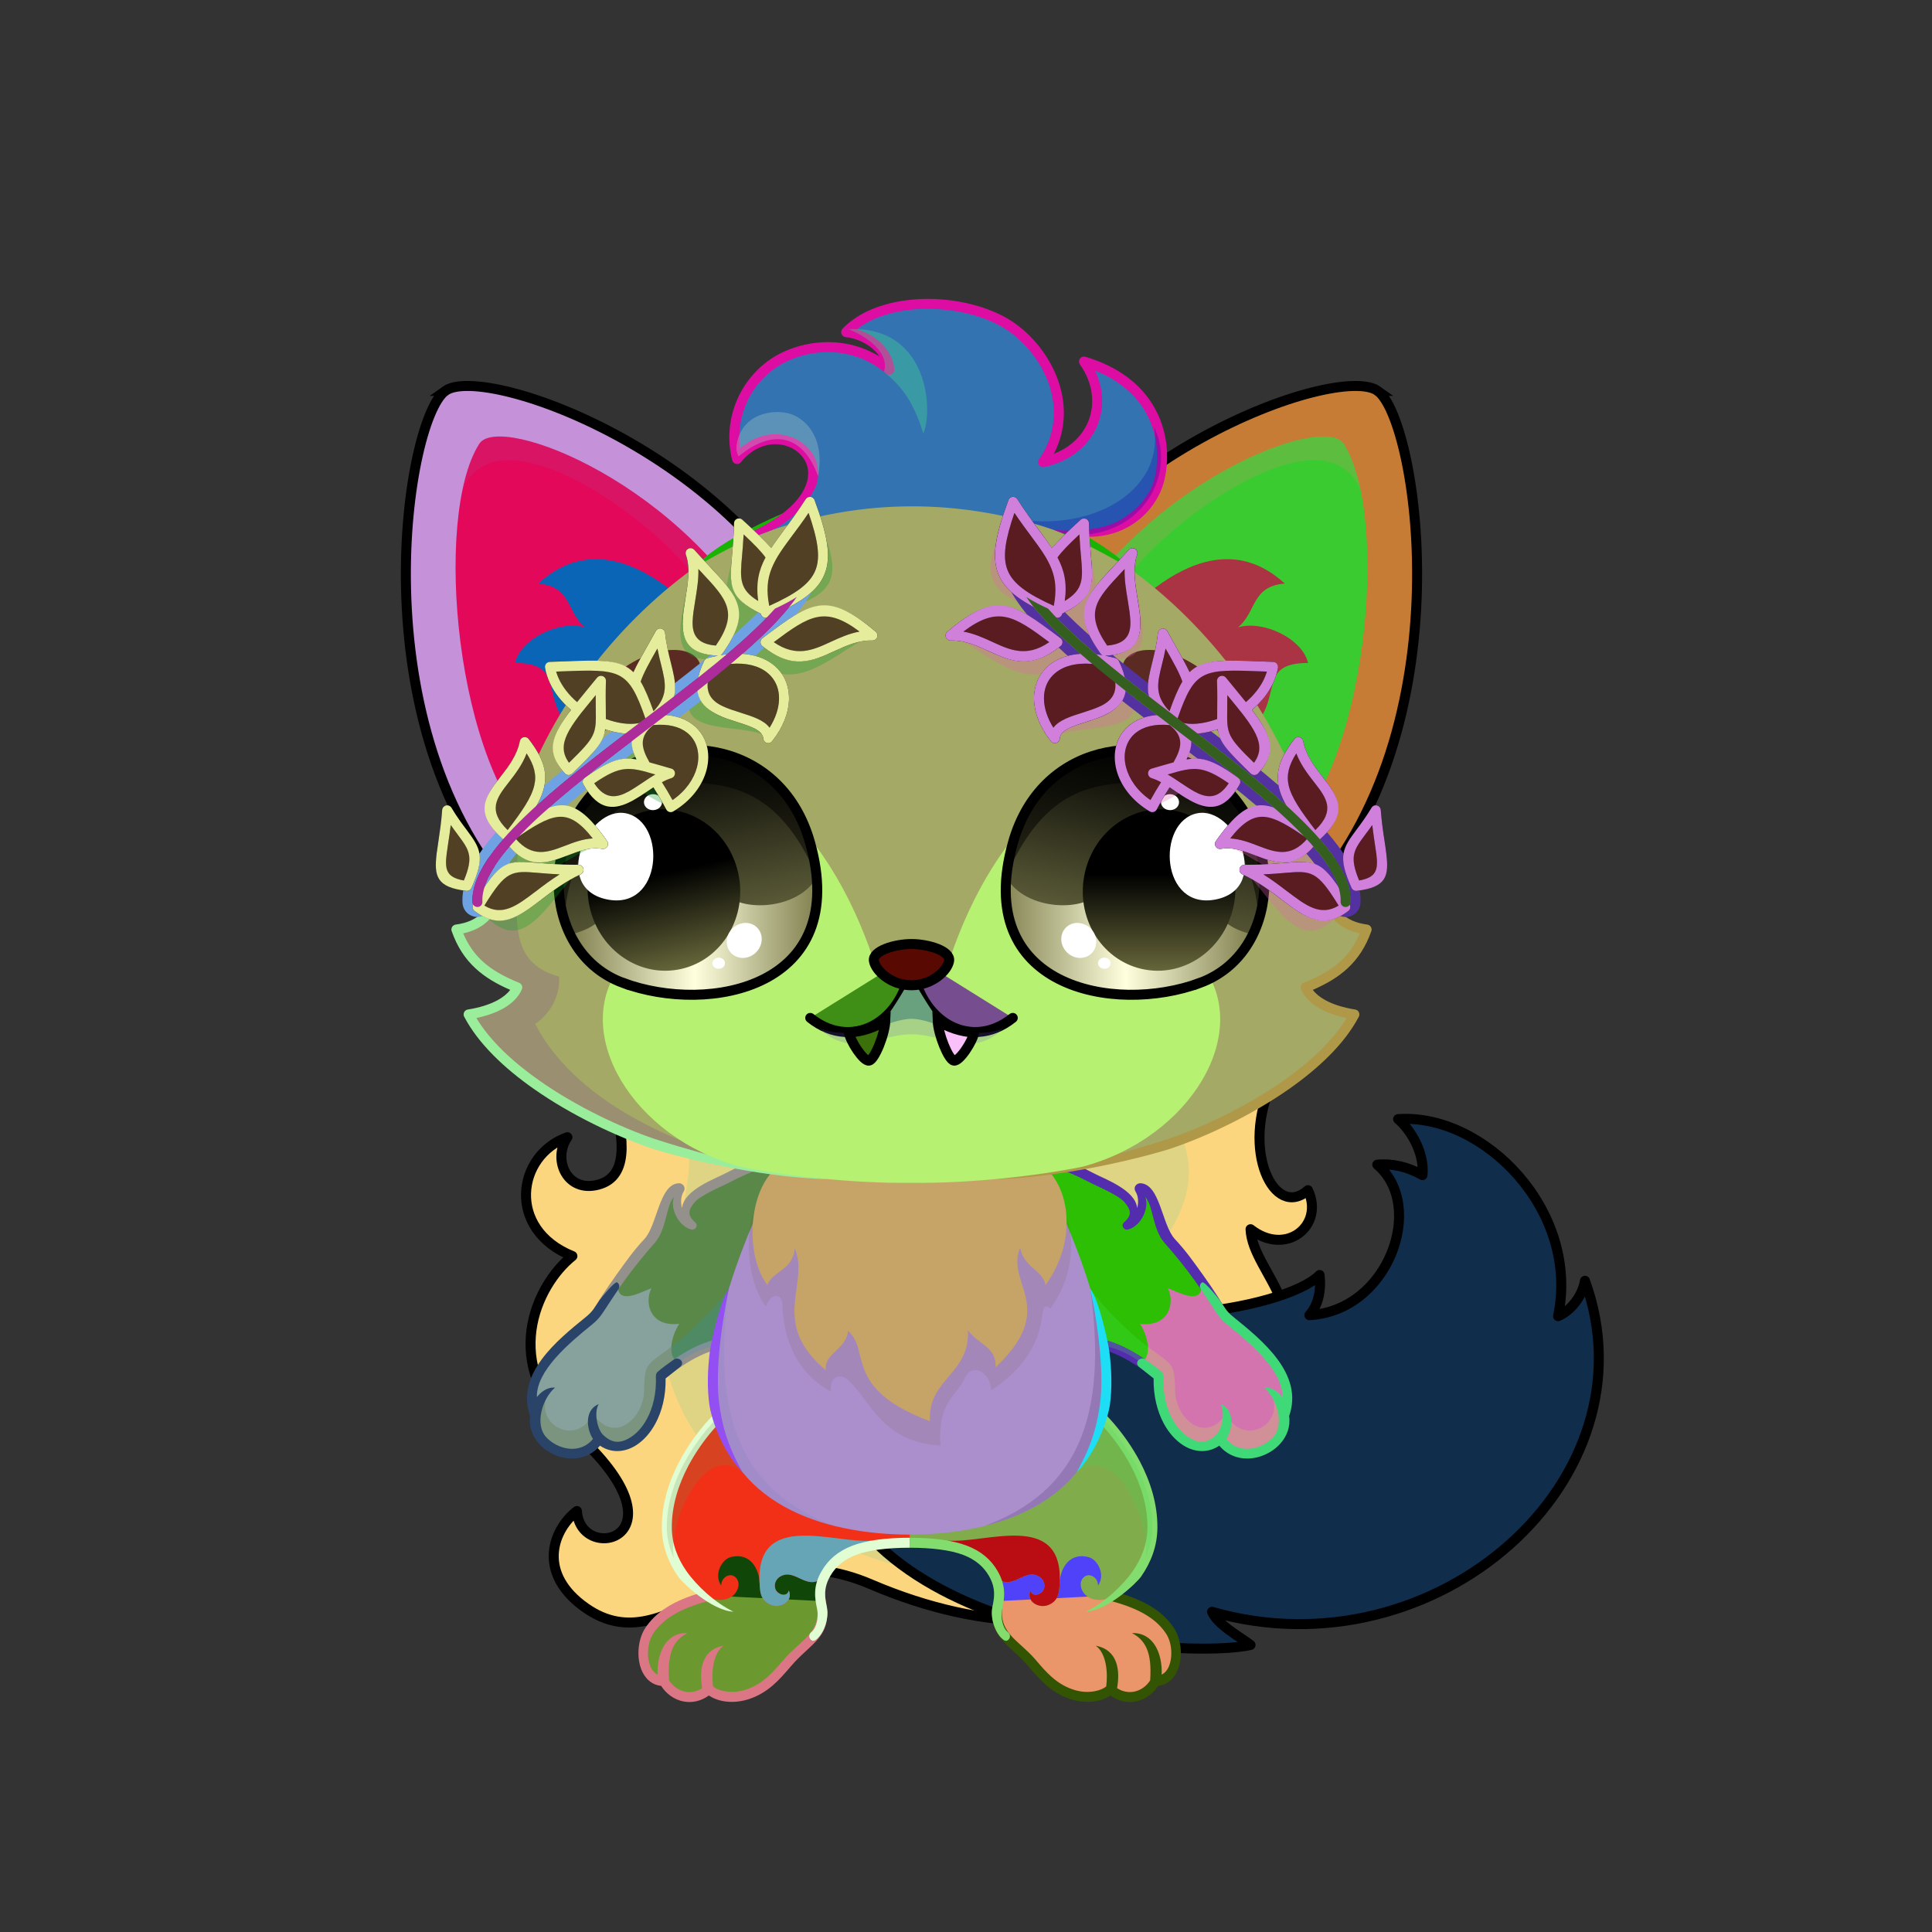 <svg xmlns="http://www.w3.org/2000/svg" xmlns:xlink="http://www.w3.org/1999/xlink" style="shape-rendering:geometricPrecision; text-rendering:geometricPrecision; image-rendering:optimizeQuality; fill-rule:evenodd; clip-rule:evenodd" version="1.1" viewBox="0 0 29000 29000" xml:space="preserve"><rect x="0" y="0" width="29000" height="29000" fill="#333333" stroke="none"/><defs><style type="text/css">.HairBack-Fox2fil5 {fill:black;fill-opacity:0.302}
.HairBack-Fox2fil6 {fill:url(#HairBack-Fox2id197)}
.HairBack-Fox2str0 {stroke:black;stroke-width:150;stroke-linecap:round;stroke-linejoin:round}
.Tail-Fox8fil14 {fill:url(#Tail-Fox8id168)}
.Tail-Fox8fil16 {fill:url(#Tail-Fox8id72)}
.Tail-Fox8fil8 {fill:black;fill-opacity:0.2}
.Tail-Fox8fil0 {fill:none}
.Tail-Fox8str0 {stroke:black;stroke-width:150;stroke-linecap:round;stroke-linejoin:round}
.RightFoot-Fox0fil20 {fill:url(#RightFoot-Fox0id163)}
.RightFoot-Fox0fil8 {fill:black;fill-opacity:0.2}
.RightFoot-Fox0fil0 {fill:none}
.RightFoot-Fox0fil18 {fill:black;fill-rule:nonzero}
.RightLeg-Fox3fil26 {fill:url(#RightLeg-Fox3id46)}
.RightLeg-Fox3fil25 {fill:#f0b173}
.RightLeg-Fox3fil18 {fill:black;fill-rule:nonzero}
.RightLeg-Fox3fil8 {fill:black;fill-opacity:0.2}
.LeftFoot-Fox0fil29 {fill:url(#LeftFoot-Fox0id166)}
.LeftFoot-Fox0fil8 {fill:black;fill-opacity:0.2}
.LeftFoot-Fox0fil0 {fill:none}
.LeftFoot-Fox0fil18 {fill:black;fill-rule:nonzero}
.LeftLeg-Fox3fil33 {fill:url(#LeftLeg-Fox3id43)}
.LeftLeg-Fox3fil25 {fill:#f0b173}
.LeftLeg-Fox3fil18 {fill:black;fill-rule:nonzero}
.LeftLeg-Fox3fil8 {fill:black;fill-opacity:0.2}
.RightHand-Fox5fil38 {fill:url(#RightHand-Fox5id138)}
.RightHand-Fox5fil18 {fill:black;fill-rule:nonzero}
.RightHand-Fox5fil8 {fill:black;fill-opacity:0.2}
.RightPaw-Fox2fil41 {fill:url(#RightPaw-Fox2id91)}
.RightPaw-Fox2fil8 {fill:black;fill-opacity:0.2}
.RightPaw-Fox2fil18 {fill:black;fill-rule:nonzero}
.LeftHand-Fox5fil47 {fill:url(#LeftHand-Fox5id137)}
.LeftHand-Fox5fil18 {fill:black;fill-rule:nonzero}
.LeftHand-Fox5fil8 {fill:black;fill-opacity:0.2}
.LeftPaw-Fox2fil50 {fill:url(#LeftPaw-Fox2id150)}
.LeftPaw-Fox2fil8 {fill:black;fill-opacity:0.2}
.LeftPaw-Fox2fil18 {fill:black;fill-rule:nonzero}
.Body-Fox3fil53 {fill:url(#Body-Fox3id192)}
.Body-Fox3fil8 {fill:black;fill-opacity:0.2}
.Body-Fox3fil18 {fill:black;fill-rule:nonzero}
.Body-Fox3fil57 {fill:black;fill-opacity:0.102}
.Body-Fox3fil58 {fill:url(#Body-Fox3id49)}
.Ears-Fox1fil68 {fill:url(#Ears-Fox1id36)}
.Ears-Fox1fil8 {fill:black;fill-opacity:0.2}
.Ears-Fox1fil69 {fill:url(#Ears-Fox1id65)}
.Ears-Fox1fil71 {fill:url(#Ears-Fox1id35)}
.Ears-Fox1fil72 {fill:url(#Ears-Fox1id81)}
.Ears-Fox1fil67 {fill:url(#Ears-Fox1id33)}
.Ears-Fox1str1 {stroke:black;stroke-width:150}
.Ears-Fox1fil70 {fill:url(#Ears-Fox1id32)}
.Head-Fox4fil131 {fill:url(#Head-Fox4id114)}
.Head-Fox4fil8 {fill:black;fill-opacity:0.2}
.Head-Fox4fil18 {fill:black;fill-rule:nonzero}
.Head-Fox4fil135 {fill:url(#Head-Fox4id75)}
.Mouth-Fox4fil8 {fill:black;fill-opacity:0.2}
.Mouth-Fox4fil2 {fill:black}
.Mouth-Fox4fil0 {fill:none}
.Mouth-Fox4str0 {stroke:black;stroke-width:150;stroke-linecap:round;stroke-linejoin:round}
.Mouth-Fox4fil142 {fill:white}
.Mouth-Fox4str1 {stroke:black;stroke-width:150}
.Eyes-Fox6fil150 {fill:#72362c}
.Eyes-Fox6fil8 {fill:black;fill-opacity:0.2}
.Eyes-Fox6fil184 {fill:url(#Eyes-Fox6id176)}
.Eyes-Fox6fil4 {fill:black;fill-opacity:0.502}
.Eyes-Fox6fil185 {fill:url(#Eyes-Fox6id55)}
.Eyes-Fox6fil186 {fill:url(#Eyes-Fox6id146)}
.Eyes-Fox6fil142 {fill:white}
.Eyes-Fox6fil187 {fill:url(#Eyes-Fox6id11)}
.Eyes-Fox6fil158 {fill:url(#Eyes-Fox6id4)}
.Eyes-Fox6fil188 {fill:url(#Eyes-Fox6id22)}
.Eyes-Fox6fil0 {fill:none}
.Eyes-Fox6str1 {stroke:black;stroke-width:150}
.Moustache-Fox0fil0 {fill:none}
.Nose-Fox0fil215 {fill:url(#Nose-Fox0id189)}
.Nose-Fox0str0 {stroke:black;stroke-width:150;stroke-linecap:round;stroke-linejoin:round}
.Hair-Fox3fil218 {fill:url(#Hair-Fox3id37)}
.Hair-Fox3fil18 {fill:black;fill-rule:nonzero}
.Hair-Fox3fil5 {fill:black;fill-opacity:0.302}
.HatCaesar-Mediumfil46 {fill:black;fill-rule:nonzero;fill-opacity:0.302}
.HatCaesar-Mediumfil54 {fill:url(#HatCaesar-Mediumid115);fill-rule:nonzero}
.HatCaesar-Mediumfil15 {fill:black}
.HatCaesar-Mediumfil49 {fill:black;fill-rule:nonzero}
.HatCaesar-Mediumfil56 {fill:url(#HatCaesar-Mediumid127);fill-rule:nonzero}
.HatCaesar-Mediumfil57 {fill:url(#HatCaesar-Mediumid116);fill-rule:nonzero}
.HatCaesar-Mediumfil59 {fill:url(#HatCaesar-Mediumid126);fill-rule:nonzero}
.HatCaesar-Mediumfil55 {fill:url(#HatCaesar-Mediumid121);fill-rule:nonzero}
.HatCaesar-Mediumstr1 {stroke:black;stroke-width:150;stroke-linecap:round;stroke-linejoin:round}
.HatCaesar-Mediumfil58 {fill:url(#HatCaesar-Mediumid119);fill-rule:nonzero}
</style><linearGradient gradientUnits="userSpaceOnUse" id="HairBack-Fox2id197" x1="13329.1" x2="14259.3" xlink:href="#HairBack-Fox2id51" y1="24902.8" y2="15679">
  </linearGradient><linearGradient gradientUnits="objectBoundingBox" id="Tail-Fox8id168" x1="21.648%" x2="78.352%" y1="90.185%" y2="9.815%">
   <stop offset="0" style="stop-opacity:1; stop-color:#b07131"/>
   <stop offset="0.569" style="stop-opacity:1; stop-color:#d78e47"/>
   <stop offset="1" style="stop-opacity:1; stop-color:#f0b173"/>
  </linearGradient><linearGradient gradientUnits="userSpaceOnUse" id="Tail-Fox8id72" x1="20567.8" x2="23404.3" xlink:href="#Tail-Fox8id0" y1="20889.9" y2="17430.7">
  </linearGradient><linearGradient gradientUnits="userSpaceOnUse" id="RightFoot-Fox0id163" x1="16304.9" x2="16304.9" xlink:href="#RightFoot-Fox0id14" y1="23252.2" y2="25473.4">
  </linearGradient><linearGradient gradientUnits="userSpaceOnUse" id="RightLeg-Fox3id46" x1="14499.2" x2="16453.5" xlink:href="#RightLeg-Fox3id41" y1="23900.5" y2="21141.5">
  </linearGradient><linearGradient gradientUnits="userSpaceOnUse" id="LeftFoot-Fox0id166" x1="11002.8" x2="11002.8" xlink:href="#LeftFoot-Fox0id14" y1="23252.1" y2="25473.4">
  </linearGradient><linearGradient gradientUnits="objectBoundingBox" id="LeftLeg-Fox3id43" x1="76.808%" x2="23.192%" xlink:href="#LeftLeg-Fox3id41" y1="93.48%" y2="6.52%">
  </linearGradient><linearGradient gradientUnits="userSpaceOnUse" id="RightHand-Fox5id138" x1="16042" x2="17897.2" xlink:href="#RightHand-Fox5id128" y1="17814" y2="20493.3">
  </linearGradient><linearGradient gradientUnits="userSpaceOnUse" id="RightPaw-Fox2id91" x1="18753.4" x2="17671.1" xlink:href="#RightPaw-Fox2id5" y1="21628.2" y2="19462.6">
  </linearGradient><linearGradient gradientUnits="userSpaceOnUse" id="LeftHand-Fox5id137" x1="11265.7" x2="9410.43" xlink:href="#LeftHand-Fox5id128" y1="17813.9" y2="20493.3">
  </linearGradient><linearGradient gradientUnits="userSpaceOnUse" id="LeftPaw-Fox2id150" x1="8539.59" x2="9651.19" xlink:href="#LeftPaw-Fox2id5" y1="21657.5" y2="19433.3">
  </linearGradient><linearGradient gradientUnits="objectBoundingBox" id="Body-Fox3id192" x1="50%" x2="50%" y1="0%" y2="100%">
   <stop offset="0" style="stop-opacity:1; stop-color:#b07131"/>
   <stop offset="0.102" style="stop-opacity:1; stop-color:#b07131"/>
   <stop offset="0.522" style="stop-opacity:1; stop-color:#d78e47"/>
   <stop offset="1" style="stop-opacity:1; stop-color:#f0b173"/>
  </linearGradient><linearGradient gradientUnits="objectBoundingBox" id="Body-Fox3id49" x1="50%" x2="50%" y1="0%" y2="100%">
   <stop offset="0" style="stop-opacity:1; stop-color:#f2ebe4"/>
   <stop offset="0.122" style="stop-opacity:1; stop-color:#f2ebe4"/>
   <stop offset="0.51" style="stop-opacity:1; stop-color:#fffefd"/>
   <stop offset="1" style="stop-opacity:1; stop-color:#fffefd"/>
  </linearGradient><linearGradient gradientUnits="userSpaceOnUse" id="Ears-Fox1id36" x1="9814.48" x2="8553.96" xlink:href="#Ears-Fox1id35" y1="12444.4" y2="6742.48">
  </linearGradient><linearGradient gradientUnits="userSpaceOnUse" id="Ears-Fox1id65" x1="9506.83" x2="8558.15" xlink:href="#Ears-Fox1id0" y1="10879.8" y2="8461.61">
  </linearGradient><linearGradient gradientUnits="userSpaceOnUse" id="Ears-Fox1id81" x1="17857" x2="18805.7" xlink:href="#Ears-Fox1id0" y1="10879.8" y2="8461.61">
  </linearGradient><linearGradient gradientUnits="userSpaceOnUse" id="Ears-Fox1id33" x1="10288.9" x2="8223.08" xlink:href="#Ears-Fox1id5" y1="13334.7" y2="6152.87">
  </linearGradient><linearGradient gradientUnits="userSpaceOnUse" id="Ears-Fox1id32" x1="17074.9" x2="19140.8" xlink:href="#Ears-Fox1id5" y1="13334.7" y2="6152.87">
  </linearGradient><linearGradient gradientUnits="objectBoundingBox" id="Head-Fox4id114" x1="50%" x2="50%" xlink:href="#Head-Fox4id94" y1="100%" y2="0%">
  </linearGradient><linearGradient gradientUnits="userSpaceOnUse" id="Head-Fox4id75" x1="13682" x2="13682" y1="17756" y2="11596.6">
   <stop offset="0" style="stop-opacity:1; stop-color:#d78e47"/>
   <stop offset="0.49" style="stop-opacity:1; stop-color:#f0b173"/>
   <stop offset="1" style="stop-opacity:1; stop-color:#f0b173"/>
  </linearGradient><linearGradient gradientUnits="userSpaceOnUse" id="Eyes-Fox6id176" x1="10699.1" x2="9952.87" xlink:href="#Eyes-Fox6id11" y1="14898.5" y2="11291.1">
  </linearGradient><linearGradient gradientUnits="userSpaceOnUse" id="Eyes-Fox6id55" x1="8578.91" x2="12260.2" xlink:href="#Eyes-Fox6id4" y1="14046.2" y2="14046.2">
  </linearGradient><linearGradient gradientUnits="userSpaceOnUse" id="Eyes-Fox6id146" x1="9686.85" x2="10244.2" xlink:href="#Eyes-Fox6id3" y1="12179.5" y2="14538.7">
  </linearGradient><linearGradient gradientUnits="userSpaceOnUse" id="Eyes-Fox6id22" x1="17398.3" x2="17398.3" xlink:href="#Eyes-Fox6id3" y1="12147" y2="14571.1">
  </linearGradient><linearGradient gradientUnits="userSpaceOnUse" id="Nose-Fox0id189" x1="13681.9" x2="13681.9" y1="14170" y2="14789.2">
   <stop offset="0" style="stop-opacity:1; stop-color:#FFCCCC"/>
   <stop offset="1" style="stop-opacity:1; stop-color:#453F2C"/>
  </linearGradient><linearGradient gradientUnits="userSpaceOnUse" id="Hair-Fox3id37" x1="14316" x2="14150.5" y1="4497.03" y2="8171.67">
   <stop offset="0" style="stop-opacity:1; stop-color:#bd6124"/>
   <stop offset="1" style="stop-opacity:1; stop-color:#d5793d"/>
  </linearGradient><linearGradient gradientUnits="userSpaceOnUse" id="HatCaesar-Mediumid115" x1="15612.4" x2="19872.1" y1="9701.69" y2="12415.8">
   <stop offset="0" style="stop-opacity:1; stop-color:#B69B45"/>
   <stop offset="0.471" style="stop-opacity:1; stop-color:#FFFCBD"/>
   <stop offset="0.831" style="stop-opacity:1; stop-color:#BAA048"/>
   <stop offset="1" style="stop-opacity:1; stop-color:#8B5620"/>
  </linearGradient><linearGradient gradientUnits="userSpaceOnUse" id="HatCaesar-Mediumid127" x1="15856.1" x2="19820.4" xlink:href="#HatCaesar-Mediumid115" y1="9953.13" y2="12622.5">
  </linearGradient><linearGradient gradientUnits="userSpaceOnUse" id="HatCaesar-Mediumid116" x1="11751.5" x2="7491.78" xlink:href="#HatCaesar-Mediumid115" y1="9701.69" y2="12415.8">
  </linearGradient><linearGradient gradientUnits="userSpaceOnUse" id="HatCaesar-Mediumid126" x1="7543.4" x2="11507.8" xlink:href="#HatCaesar-Mediumid115" y1="9953.13" y2="12622.5">
  </linearGradient><linearGradient gradientUnits="userSpaceOnUse" id="HatCaesar-Mediumid121" x1="14502.2" x2="20510.8" xlink:href="#HatCaesar-Mediumid113" y1="9596.34" y2="11676.3">
  </linearGradient><linearGradient gradientUnits="userSpaceOnUse" id="HatCaesar-Mediumid119" x1="12861.7" x2="6853.02" xlink:href="#HatCaesar-Mediumid113" y1="9596.34" y2="11676.3">
  </linearGradient><linearGradient gradientUnits="userSpaceOnUse" id="HairBack-Fox2id51" x1="16449.3" x2="13952.3" y1="14690.1" y2="16381.9">
   <stop offset="0" style="stop-opacity:1; stop-color:#d5793d"/>
   <stop offset="0.29" style="stop-opacity:1; stop-color:#d5793d"/>
   <stop offset="1" style="stop-opacity:1; stop-color:#bd6124"/>
  </linearGradient><linearGradient gradientUnits="userSpaceOnUse" id="Tail-Fox8id0" x1="20255.9" x2="20255.9" y1="13203.8" y2="6228.15">
   <stop offset="0" style="stop-opacity:1; stop-color:#f2ebe4"/>
   <stop offset="1" style="stop-opacity:1; stop-color:#fffefd"/>
  </linearGradient><linearGradient gradientUnits="userSpaceOnUse" id="RightFoot-Fox0id14" x1="15903.9" x2="21356.9" y1="9993.71" y2="4540.69">
   <stop offset="0" style="stop-opacity:1; stop-color:#b07131"/>
   <stop offset="1" style="stop-opacity:1; stop-color:#99574b"/>
  </linearGradient><linearGradient gradientUnits="objectBoundingBox" id="RightLeg-Fox3id41" x1="23.32%" x2="76.68%" y1="93.65%" y2="6.35%">
   <stop offset="0" style="stop-opacity:1; stop-color:#f0b173"/>
   <stop offset="0.2" style="stop-opacity:1; stop-color:#f0b173"/>
   <stop offset="1" style="stop-opacity:1; stop-color:#d78e47"/>
  </linearGradient><linearGradient gradientUnits="userSpaceOnUse" id="LeftFoot-Fox0id14" x1="15903.9" x2="21356.9" y1="9993.71" y2="4540.69">
   <stop offset="0" style="stop-opacity:1; stop-color:#b07131"/>
   <stop offset="1" style="stop-opacity:1; stop-color:#99574b"/>
  </linearGradient><linearGradient gradientUnits="objectBoundingBox" id="LeftLeg-Fox3id41" x1="23.32%" x2="76.68%" y1="93.65%" y2="6.35%">
   <stop offset="0" style="stop-opacity:1; stop-color:#f0b173"/>
   <stop offset="0.2" style="stop-opacity:1; stop-color:#f0b173"/>
   <stop offset="1" style="stop-opacity:1; stop-color:#d78e47"/>
  </linearGradient><linearGradient gradientUnits="objectBoundingBox" id="RightHand-Fox5id128" x1="19.715%" x2="80.285%" y1="10.418%" y2="89.581%">
   <stop offset="0" style="stop-opacity:1; stop-color:#b07131"/>
   <stop offset="0.02" style="stop-opacity:1; stop-color:#b07131"/>
   <stop offset="0.722" style="stop-opacity:1; stop-color:#d78e47"/>
   <stop offset="1" style="stop-opacity:1; stop-color:#d78e47"/>
  </linearGradient><linearGradient gradientUnits="userSpaceOnUse" id="RightPaw-Fox2id5" x1="19051.7" x2="16703.6" y1="13095.1" y2="4932.14">
   <stop offset="0" style="stop-opacity:1; stop-color:#72362c"/>
   <stop offset="1" style="stop-opacity:1; stop-color:#99574b"/>
  </linearGradient><linearGradient gradientUnits="objectBoundingBox" id="LeftHand-Fox5id128" x1="19.715%" x2="80.285%" y1="10.418%" y2="89.581%">
   <stop offset="0" style="stop-opacity:1; stop-color:#b07131"/>
   <stop offset="0.02" style="stop-opacity:1; stop-color:#b07131"/>
   <stop offset="0.722" style="stop-opacity:1; stop-color:#d78e47"/>
   <stop offset="1" style="stop-opacity:1; stop-color:#d78e47"/>
  </linearGradient><linearGradient gradientUnits="userSpaceOnUse" id="LeftPaw-Fox2id5" x1="19051.7" x2="16703.6" y1="13095.1" y2="4932.14">
   <stop offset="0" style="stop-opacity:1; stop-color:#72362c"/>
   <stop offset="1" style="stop-opacity:1; stop-color:#99574b"/>
  </linearGradient><linearGradient gradientUnits="userSpaceOnUse" id="Ears-Fox1id35" x1="17549.4" x2="18809.9" y1="12444.4" y2="6742.48">
   <stop offset="0" style="stop-opacity:1; stop-color:#D1B6B6"/>
   <stop offset="1" style="stop-opacity:1; stop-color:#FAEDED"/>
  </linearGradient><linearGradient gradientUnits="userSpaceOnUse" id="Ears-Fox1id0" x1="20255.9" x2="20255.9" y1="13203.8" y2="6228.15">
   <stop offset="0" style="stop-opacity:1; stop-color:#f2ebe4"/>
   <stop offset="1" style="stop-opacity:1; stop-color:#fffefd"/>
  </linearGradient><linearGradient gradientUnits="userSpaceOnUse" id="Ears-Fox1id5" x1="19051.7" x2="16703.6" y1="13095.1" y2="4932.14">
   <stop offset="0" style="stop-opacity:1; stop-color:#72362c"/>
   <stop offset="1" style="stop-opacity:1; stop-color:#99574b"/>
  </linearGradient><linearGradient gradientUnits="objectBoundingBox" id="Head-Fox4id94" x1="50%" x2="50%" y1="100%" y2="0%">
   <stop offset="0" style="stop-opacity:1; stop-color:#b07131"/>
   <stop offset="0.4" style="stop-opacity:1; stop-color:#d78e47"/>
   <stop offset="1" style="stop-opacity:1; stop-color:#f0b173"/>
  </linearGradient><linearGradient gradientUnits="userSpaceOnUse" id="Eyes-Fox6id11" x1="16664.8" x2="17411" y1="14898.5" y2="11291.1">
   <stop offset="0" style="stop-opacity:1; stop-color:#80804f"/>
   <stop offset="1" style="stop-opacity:1; stop-color:black"/>
  </linearGradient><linearGradient gradientUnits="objectBoundingBox" id="Eyes-Fox6id4" x1="100%" x2="0%" y1="50%" y2="50%">
   <stop offset="0" style="stop-opacity:1; stop-color:#80804f"/>
   <stop offset="0.502" style="stop-opacity:1; stop-color:#ffffde"/>
   <stop offset="1" style="stop-opacity:1; stop-color:#80804f"/>
  </linearGradient><linearGradient gradientUnits="userSpaceOnUse" id="Eyes-Fox6id3" x1="16867.8" x2="16867.8" y1="11330.3" y2="14359.1">
   <stop offset="0" style="stop-opacity:1; stop-color:black"/>
   <stop offset="0.4" style="stop-opacity:1; stop-color:black"/>
   <stop offset="1" style="stop-opacity:1; stop-color:#66663a"/>
  </linearGradient><linearGradient gradientUnits="userSpaceOnUse" id="HatCaesar-Mediumid113" x1="14401.7" x2="21011.2" y1="9377.73" y2="11561.6">
   <stop offset="0" style="stop-opacity:1; stop-color:#CC9933"/>
   <stop offset="0.149" style="stop-opacity:1; stop-color:#FFFCCE"/>
   <stop offset="0.361" style="stop-opacity:1; stop-color:#FFF982"/>
   <stop offset="0.871" style="stop-opacity:1; stop-color:#995E23"/>
   <stop offset="1" style="stop-opacity:1; stop-color:#CC9933"/>
  </linearGradient></defs><g id="HairBack-Fox2">
 <animateTransform additive="sum" attributeName="transform" dur="10" repeatCount="indefinite" type="translate" values="0;0 200;0;0 200;0;0 200;0;0 200;0"/>
  <path class="HairBack-Fox2fil6 HairBack-Fox2str0" d="M13506 17190c-915,31 -3242,-95 -4299,-702 162,598 248,1213 -280,1306 -433,76 -630,-403 -410,-724 -758,266 -923,1381 75,1784 -554,442 -1093,1638 26,2642 1771,1589 91,2002 42,1185 -340,258 -602,889 67,1407 1295,1003 2237,-1210 4346,-307 1750,749 3302,679 4139,88 1285,-908 661,-1519 1675,-2770 1067,-1315 -88,-1956 -116,-2648 534,417 1112,-57 862,-586 -503,449 -1019,-602 -532,-1634 -869,-75 -4108,910 -5595,959z" style="fill:#fbd67f"/>
  <path class="HairBack-Fox2fil5" d="M10295 16756c323,1689 -967,2576 -36,4457 920,1859 4390,3114 5804,2120 945,-665 1543,-1511 919,-2803 -694,-1437 1660,-2111 572,-3828 -1761,486 -5965,593 -7259,54z" style="fill:#a0d291"/>
 </g><g id="Tail-Fox8">
  <path class="Tail-Fox8fil14" d="M15078 19187c1357,950 4209,480 4730,-49 23,212 -10,443 -154,603 1185,-62 1753,-1639 1019,-2259 229,-21 459,33 679,157 32,-338 -176,-679 -366,-841 1288,-89 2734,1378 2401,2958 171,-69 359,-277 404,-531 1080,2975 -2233,5930 -5598,4969 84,192 394,359 578,497 -845,212 -6410,-24 -6519,-3566 -317,-317 2374,-2412 2826,-1938z" style="fill:#cf7747"/>
  <path class="Tail-Fox8fil16" d="M21327 19649c-232,419 -61,845 -417,1229 570,66 944,-370 1338,-611 14,423 214,714 105,1161 349,-85 702,-296 987,-860 69,393 411,703 460,959 255,-717 279,-1509 -9,-2302 -45,254 -233,462 -404,531 333,-1580 -1113,-3047 -2401,-2958 190,162 398,503 366,841 -220,-124 -450,-178 -679,-157 742,761 65,1992 -700,2187 548,290 986,29 1354,-20z" style="fill:#75afb3"/>
  <path class="Tail-Fox8fil8" d="M23686 21809c-823,1820 -3145,3055 -5493,2385 84,192 394,359 578,497 -762,191 -5360,18 -6337,-2615 1690,1440 5465,2105 8330,1378 789,-201 2685,-1101 3223,-2827 -40,417 -126,777 -301,1182z" style="fill:#8b9f36"/>
  <path class="Tail-Fox8fil0 Tail-Fox8str0" d="M15078 19187c1357,950 4209,480 4730,-49 23,212 -10,443 -154,603 1185,-62 1753,-1639 1019,-2259 229,-21 459,33 679,157 32,-338 -176,-679 -366,-841 1288,-89 2734,1378 2401,2958 171,-69 359,-277 404,-531 1080,2975 -2233,5930 -5598,4969 84,192 394,359 578,497 -845,212 -6410,-24 -6519,-3566 -317,-317 2374,-2412 2826,-1938z" style="fill:#102d4c"/>
 </g><g id="RightFoot-Fox0">
  <path class="RightFoot-Fox0fil20" d="M17344 25232c-137,249 -447,331 -676,123 -79,82 -307,169 -584,76 -453,-152 -647,-627 -1039,-897 -210,-335 50,-672 -74,-810 206,-438 728,-491 1087,-467 300,20 870,160 658,684 145,50 358,135 465,193 170,92 294,217 379,350 158,246 119,748 -216,748z" style="fill:#5042f9"/>
  <path class="RightFoot-Fox0fil8" d="M17344 25232c-137,249 -447,331 -676,123 -79,82 -307,169 -584,76 -453,-152 -647,-627 -1039,-897 -173,-120 -100,-408 -65,-624 13,30 63,32 85,19 1,85 -2,160 47,261 304,621 1402,1311 1539,663 237,396 662,243 605,-148 145,250 318,57 222,-294 143,96 177,309 171,486 -20,178 -119,335 -305,335z" style="fill:#b3af51"/>
  <path class="RightFoot-Fox0fil0" d="M16657 23949c534,135 771,327 906,532 162,244 116,751 -219,751 -137,249 -447,331 -676,123 -79,82 -307,169 -584,76 -453,-152 -586,-562 -971,-844 -192,-140 -159,-401 -128,-554" style="fill:#ea956a"/>
  <path class="RightFoot-Fox0fil18" d="M17265 25213c0,3 0,7 0,10 -56,86 -141,149 -240,169 -80,16 -166,3 -246,-45l-11 -8c45,-255 18,-572 -319,-636 159,118 182,399 156,611 -40,33 -112,65 -206,77 -84,11 -184,6 -293,-31 -253,-85 -404,-261 -562,-447 -265,-311 -583,-400 -489,-864 8,-41 -26,-86 -55,-89 -23,-2 -77,17 -85,58 -113,558 212,630 523,995 171,201 335,392 625,490 130,43 251,50 353,37 104,-13 191,-49 250,-89l3 0c111,81 247,115 383,88 136,-28 255,-114 333,-234 144,-15 246,-113 298,-251 29,-74 42,-157 42,-240 0,-135 -36,-275 -103,-376 -73,-110 -173,-216 -325,-313 -137,-86 -316,-165 -558,-231l-100 128c258,65 447,144 584,231 133,84 219,176 282,271 50,76 77,183 77,290 0,66 -10,130 -31,185 -24,64 -62,112 -114,138 13,-317 -122,-634 -445,-624 209,111 299,298 273,700z" style="fill:#335402"/>
 </g><g id="LeftFoot-Fox0">
  <path class="LeftFoot-Fox0fil29" d="M9963 25232c137,249 448,331 677,123 78,82 306,169 583,76 454,-152 648,-627 1039,-897 210,-335 -49,-672 75,-810 -206,-438 -729,-491 -1088,-467 -299,20 -869,160 -657,684 -145,50 -358,135 -465,193 -170,92 -294,217 -380,350 -158,246 -118,748 216,748z" style="fill:#104708"/>
  <path class="LeftFoot-Fox0fil8" d="M9963 25232c137,249 448,331 677,123 78,82 306,169 583,76 454,-152 648,-627 1039,-897 173,-120 101,-408 65,-624 -13,30 -63,32 -84,19 -2,85 1,160 -48,261 -303,621 -1401,1311 -1539,663 -236,396 -661,243 -605,-148 -144,250 -317,57 -221,-294 -143,96 -177,309 -171,486 19,178 118,335 304,335z" style="fill:#ed5e9f"/>
  <path class="LeftFoot-Fox0fil0" d="M10650 23949c-534,135 -770,327 -906,532 -161,244 -115,751 219,751 137,249 448,331 677,123 78,82 307,169 583,76 454,-152 587,-562 972,-844 192,-140 159,-401 128,-554" style="fill:#6b9930"/>
  <path class="LeftFoot-Fox0fil18" d="M10042 25213c0,3 0,7 0,10 57,86 142,149 241,169 80,16 166,3 245,-45l12 -8c-45,-255 -19,-572 318,-636 -158,118 -181,399 -155,611 39,33 111,65 206,77 84,11 184,6 292,-31 254,-85 404,-261 562,-447 266,-311 584,-400 490,-864 -8,-41 26,-86 55,-89 22,-2 76,17 85,58 113,558 -213,630 -523,995 -172,201 -335,392 -625,490 -131,43 -252,50 -354,37 -103,-13 -190,-49 -250,-89l-3 0c-111,81 -247,115 -382,88 -137,-28 -256,-114 -333,-234 -144,-15 -246,-113 -299,-251 -28,-74 -41,-157 -41,-240 0,-135 35,-275 102,-376 73,-110 173,-216 326,-313 136,-86 316,-165 558,-231l100 128c-259,65 -447,144 -584,231 -133,84 -219,176 -282,271 -50,76 -77,183 -77,290 0,66 10,130 31,185 24,64 62,112 114,138 -13,-317 122,-634 445,-624 -209,111 -299,298 -274,700z" style="fill:#db7685"/>
 </g><g id="RightLeg-Fox3">
  <path class="RightLeg-Fox3fil26" d="M13654 20939c701,0 2353,-56 2710,226 302,239 937,901 935,1761 -1,258 -252,771 -502,975 -224,183 -468,125 -546,-15 -72,-132 3,-231 80,-241 57,-7 149,41 151,155 116,-164 -7,-389 -136,-425 -226,-64 -381,70 -430,296 -29,132 28,336 -181,421 -142,57 -337,-52 -268,-218 31,110 164,59 196,-10 40,-84 -6,-193 -124,-224 -210,-57 -408,295 -638,-35 -114,-303 -846,-438 -1247,-445l0 -2221z" style="fill:#80ac4c"/>
  <path class="RightLeg-Fox3fil25" d="M15908 23723c-11,129 10,295 -173,369 -142,57 -337,-52 -268,-218 31,110 164,59 196,-10 40,-84 -6,-193 -124,-224 -210,-57 -408,295 -638,-35 -69,-185 -368,-307 -682,-376 1,-32 4,-66 10,-103 567,42 1701,-439 1679,597l0 0z" style="fill:#b90c13"/>
  <path class="RightLeg-Fox3fil18" d="M15057 24610c33,25 62,27 88,-6 25,-32 18,-79 -15,-104 -85,-66 -111,-236 -89,-338 34,-163 71,-342 -66,-579 0,-1 -1,-3 -2,-4 -100,-171 -247,-296 -460,-378 -208,-80 -506,-119 -859,-119l0 150c335,0 616,36 805,108 180,69 302,173 385,314 0,2 1,3 2,4 108,188 77,337 48,473 -32,154 43,385 163,479zm1227 -3463c175,139 478,451 693,860 144,272 248,587 247,919 -1,245 -87,464 -218,653 -154,223 -427,476 -707,613 326,-17 760,-427 830,-528 147,-211 244,-458 244,-738 2,-360 -110,-698 -263,-989 -227,-430 -547,-760 -734,-907l-92 117z" style="fill:#83dc6e"/>
  <path class="RightLeg-Fox3fil8" d="M17192 23390c67,-148 106,-305 107,-464 2,-775 -541,-1451 -869,-1752 -191,187 -411,669 -270,926 596,-490 1139,823 1032,1290z" style="fill:#43db53"/>
 </g><g id="LeftLeg-Fox3">
  <path class="LeftLeg-Fox3fil33" d="M13654 20939c-701,0 -2353,-56 -2710,226 -303,239 -938,901 -935,1761 1,258 251,771 501,975 225,183 469,125 546,-15 73,-132 -3,-231 -80,-241 -57,-7 -149,41 -150,155 -116,-164 7,-389 135,-425 226,-64 382,70 431,296 29,132 -28,336 181,421 141,57 337,-52 268,-218 -31,110 -164,59 -197,-10 -39,-84 6,-193 125,-224 210,-57 408,295 638,-35 114,-303 845,-438 1247,-445l0 -2221z" style="fill:#f23018"/>
  <path class="LeftLeg-Fox3fil25" d="M11399 23723c12,129 -9,295 174,369 141,57 337,-52 268,-218 -31,110 -164,59 -197,-10 -39,-84 6,-193 125,-224 210,-57 408,295 638,-35 69,-185 368,-307 681,-376 -1,-32 -4,-66 -9,-103 -567,42 -1702,-439 -1680,597l0 0z" style="fill:#65a5b6"/>
  <path class="LeftLeg-Fox3fil18" d="M12251 24610c-33,25 -63,27 -88,-6 -25,-32 -19,-79 14,-104 85,-66 111,-236 90,-338 -34,-163 -72,-342 65,-579 1,-1 2,-3 3,-4 100,-171 246,-296 460,-378 208,-80 506,-119 859,-119l0 150c-335,0 -616,36 -806,108 -179,69 -302,173 -384,314 -1,2 -2,3 -2,4 -109,188 -77,337 -49,473 33,154 -42,385 -162,479zm-1227 -3463c-176,139 -478,451 -694,860 -143,272 -247,587 -246,919 0,245 86,464 217,653 155,223 428,476 708,613 -326,-17 -761,-427 -831,-528 -146,-211 -243,-458 -244,-738 -1,-360 110,-698 264,-989 226,-430 547,-760 733,-907l93 117z" style="fill:#e0fdd3"/>
  <path class="LeftLeg-Fox3fil8" d="M10116 23390c-67,-148 -107,-305 -107,-464 -2,-775 540,-1451 869,-1752 190,187 411,669 269,926 -595,-490 -1138,823 -1031,1290z" style="fill:#6d8d49"/>
 </g><g id="RightHand-Fox5">
 <animateTransform additive="sum" attributeName="transform" dur="10" repeatCount="indefinite" type="translate" values="0;0 200;0;0 200;0;0 200;0;0 200;0"/>
  <path class="RightHand-Fox5fil38" d="M15438 17646c166,-72 204,-213 419,-180 415,64 1161,503 1199,783 124,-70 107,-274 69,-401 215,95 250,597 450,791 379,419 694,862 872,1173 282,489 -618,1230 -886,986 -389,-355 -757,-565 -1090,-638 -348,-77 -727,-1837 -1033,-2514z" style="fill:#2cbf03"/>
  <path class="RightHand-Fox5fil18" d="M15914 17398c-40,-11 -81,12 -92,51 -12,40 11,82 51,93 148,42 316,118 472,200 134,71 458,199 546,317 58,77 125,166 -18,288 -54,47 -3,126 61,108 194,-52 322,-326 256,-486 123,120 104,480 293,691 165,186 317,376 450,561 158,218 292,431 401,620 20,36 66,48 102,28 36,-21 48,-66 28,-102 -110,-191 -247,-408 -409,-633 -138,-191 -247,-350 -419,-534 -197,-211 -221,-824 -516,-839 -59,-3 -117,57 -73,129 44,72 43,168 22,244 -25,-274 -493,-438 -654,-524 -164,-87 -343,-167 -501,-212zm1596 3455c31,28 78,26 106,-5 28,-30 26,-78 -5,-105 -202,-185 -406,-340 -604,-454 -189,-108 -374,-179 -546,-201 -41,-5 -79,24 -84,64 -5,41 24,79 65,84 151,20 317,84 491,183 189,109 385,258 577,434z" style="fill:#542cae"/>
  <path class="RightHand-Fox5fil8" d="M17390 20682c-242,-242 -554,-457 -866,-480 -152,-170 -246,-612 -157,-856 201,284 528,601 788,813 127,103 289,193 380,265 -29,81 -73,157 -144,221 0,12 -1,25 -1,37z" style="fill:#4af05f"/>
 </g><g id="LeftHand-Fox5">
 <animateTransform additive="sum" attributeName="transform" dur="10" repeatCount="indefinite" type="translate" values="0;0 200;0;0 200;0;0 200;0;0 200;0"/>
  <path class="LeftHand-Fox5fil47" d="M11870 17646c-166,-72 -204,-213 -419,-180 -415,64 -1161,503 -1200,783 -124,-70 -107,-274 -68,-401 -215,95 -250,597 -450,791 -380,419 -694,862 -873,1173 -281,489 619,1230 887,986 388,-355 757,-565 1089,-638 349,-77 728,-1837 1034,-2514z" style="fill:#598849"/>
  <path class="LeftHand-Fox5fil18" d="M11394 17398c39,-11 81,12 92,51 11,40 -12,82 -51,93 -148,42 -317,118 -472,200 -134,71 -458,199 -547,317 -58,77 -124,166 18,288 55,47 3,126 -60,108 -194,-52 -322,-326 -257,-486 -122,120 -104,480 -292,691 -165,186 -317,376 -451,561 -157,218 -292,431 -400,620 -21,36 -66,48 -102,28 -36,-21 -49,-66 -28,-102 109,-191 247,-408 409,-633 138,-191 246,-350 418,-534 198,-211 221,-824 517,-839 58,-3 116,57 72,129 -44,72 -43,168 -22,244 26,-274 493,-438 655,-524 164,-87 343,-167 501,-212zm-1597 3455c-30,28 -77,26 -105,-5 -28,-30 -26,-78 4,-105 202,-185 407,-340 604,-454 190,-108 375,-179 547,-201 41,-5 78,24 83,64 6,41 -23,79 -64,84 -151,20 -318,84 -491,183 -189,109 -385,258 -578,434z" style="fill:#94908b"/>
  <path class="LeftHand-Fox5fil8" d="M9918 20682c242,-242 553,-457 866,-480 152,-170 245,-612 156,-856 -201,284 -527,601 -787,813 -127,103 -289,193 -380,265 29,81 73,157 144,221 0,12 1,25 1,37z" style="fill:#2397d6"/>
 </g><g id="Body-Fox3">
 <animateTransform additive="sum" attributeName="transform" dur="10" repeatCount="indefinite" type="translate" values="0;0 200;0;0 200;0;0 200;0;0 200;0"/>
  <path class="Body-Fox3fil53" d="M13654 23035c-1331,-3 -2731,-477 -2932,-1956 -143,-1051 441,-2541 1033,-3671 326,53 1001,53 1899,54 897,-1 1572,-1 1899,-54 591,1130 1176,2620 1033,3671 -202,1479 -1601,1953 -2932,1956z" style="fill:#ab8fcd"/>
  <path class="Body-Fox3fil8" d="M12532 22906c-908,-225 -1666,-768 -1810,-1827 -69,-505 31,-1112 218,-1732 -261,1919 185,3039 1592,3559z" style="fill:#7d7fbc"/>
  <path class="Body-Fox3fil18" d="M11147 22100c-343,-354 -481,-873 -499,-1011 -34,-248 -29,-518 7,-802 17,-134 156,-771 285,-941 -140,680 -199,1317 -144,1723 41,304 111,608 351,1031z" style="fill:#944ff3"/>
  <path class="Body-Fox3fil8" d="M14775 22906c908,-225 1667,-768 1811,-1827 69,-505 -31,-1112 -219,-1732 261,1919 -185,3039 -1592,3559z" style="fill:#331e59"/>
  <path class="Body-Fox3fil18" d="M16160 22100c344,-354 481,-873 500,-1011 34,-248 28,-518 -8,-802 -17,-134 -155,-771 -285,-941 141,680 200,1317 145,1723 -42,304 -112,608 -352,1031z" style="fill:#1ddef4"/>
  <path class="Body-Fox3fil57" d="M13654 17895c921,-4 1675,-114 1983,-130 488,279 633,1188 129,1878 -260,-193 142,540 -887,1229 -19,-286 -288,-419 -393,-189 -128,279 -413,350 -368,1016 -882,-46 -1052,-681 -1389,-984 -105,-95 -283,-80 -254,178 -588,-322 -720,-900 -733,-1315 -5,-170 -167,-177 -246,34 -351,-454 -393,-1613 184,-1913 308,16 1052,192 1974,196z" style="fill:#644d10"/>
  <path class="Body-Fox3fil58" d="M13654 17570c921,-4 1607,-115 1915,-130 489,278 629,1158 125,1848 -42,-225 -330,-263 -381,-559 -230,535 584,895 -369,1795 17,-315 -273,-347 -415,-558 32,666 -608,730 -570,1367 -1310,-491 -884,-1062 -1230,-1356 -24,280 -363,333 -334,590 -855,-719 -234,-1293 -465,-1828 -29,331 -333,336 -412,548 -351,-454 -305,-1555 272,-1854 308,15 942,133 1864,137z" style="fill:#c6a468"/>
 </g><g id="RightPaw-Fox2">
 <animateTransform additive="sum" attributeName="transform" dur="10" repeatCount="indefinite" type="translate" values="0;0 200;0;0 200;0;0 200;0;0 200;0"/>
  <path class="RightPaw-Fox2fil41" d="M17391 20645c-37,796 536,1303 918,955 300,471 1048,122 959,-347 241,-634 -518,-1244 -954,-1587 -129,-155 -206,-274 -278,-399 17,326 -300,151 -507,69 111,217 22,587 -418,535 95,134 203,471 26,573 52,47 227,170 254,201z" style="fill:#d474af"/>
  <path class="RightPaw-Fox2fil8" d="M17391 20645c-37,796 536,1303 918,955 300,471 1048,122 959,-347 15,-41 27,-81 34,-122 -52,-54 -116,-106 -195,-155 141,440 -471,730 -702,246 -315,467 -757,67 -766,-341 -3,-175 -7,-286 -49,-362 -49,-89 -173,-162 -359,-302 6,96 -18,184 -94,227 52,47 227,170 254,201z" style="fill:#c5fa37"/>
  <path class="RightPaw-Fox2fil18" d="M18407 21599c103,-158 125,-439 -86,-523 72,118 25,376 -67,463 -134,127 -256,135 -418,31 -90,-58 -174,-151 -239,-271 -90,-168 -144,-386 -134,-638 1,-21 -7,-51 -23,-67 -51,-48 -201,-153 -251,-190 -33,-24 -85,-11 -108,21 -24,33 -10,73 22,96 42,31 171,138 213,169 -5,265 56,497 153,678 77,142 178,253 288,324 173,111 373,124 545,8 98,117 225,176 358,190 204,21 420,-68 557,-220 100,-112 156,-256 133,-414 223,-631 -399,-1134 -840,-1491 -102,-82 -130,-143 -201,-248 -22,-33 -232,-290 -265,-268 -34,22 -43,68 -20,101 87,129 149,222 187,282 64,98 106,165 207,248 346,280 842,694 831,1091 -51,-68 -153,-154 -273,-142 186,156 313,547 133,744 -107,116 -276,188 -434,172 -100,-10 -195,-56 -268,-146z" style="fill:#40d978"/>
 </g><g id="LeftPaw-Fox2">
 <animateTransform additive="sum" attributeName="transform" dur="10" repeatCount="indefinite" type="translate" values="0;0 200;0;0 200;0;0 200;0;0 200;0"/>
  <path class="LeftPaw-Fox2fil50" d="M9917 20645c36,796 -537,1303 -918,955 -300,471 -1048,122 -959,-347 -241,-634 518,-1244 954,-1587 129,-155 205,-274 278,-399 -17,326 300,151 507,69 -111,217 -23,587 418,535 -95,134 -204,471 -27,573 -51,47 -226,170 -253,201z" style="fill:#87a19d"/>
  <path class="LeftPaw-Fox2fil8" d="M9917 20645c36,796 -537,1303 -918,955 -300,471 -1048,122 -959,-347 -16,-41 -27,-81 -34,-122 52,-54 116,-106 194,-155 -140,440 472,730 703,246 315,467 757,67 765,-341 4,-175 8,-286 50,-362 49,-89 173,-162 359,-302 -6,96 17,184 93,227 -51,47 -226,170 -253,201z" style="fill:#4e6209"/>
  <path class="LeftPaw-Fox2fil18" d="M8901 21599c-104,-158 -125,-439 86,-523 -73,118 -25,376 67,463 134,127 256,135 418,31 90,-58 173,-151 238,-271 91,-168 145,-386 135,-638 -1,-21 6,-51 23,-67 51,-48 200,-153 251,-190 32,-24 84,-11 108,21 24,33 10,73 -23,96 -42,31 -170,138 -213,169 5,265 -55,497 -153,678 -76,142 -177,253 -287,324 -173,111 -373,124 -545,8 -98,117 -226,176 -358,190 -205,21 -421,-68 -557,-220 -100,-112 -156,-256 -133,-414 -223,-631 399,-1134 840,-1491 101,-82 130,-143 200,-248 23,-33 233,-290 266,-268 33,22 42,68 20,101 -87,129 -149,222 -187,282 -64,98 -106,165 -208,248 -346,280 -841,694 -830,1091 51,-68 153,-154 272,-142 -185,156 -312,547 -132,744 107,116 276,188 434,172 99,-10 195,-56 268,-146z" style="fill:#2a4469"/>
 </g><g id="Ears-Fox1">
 <animateTransform additive="sum" attributeName="transform" dur="10" repeatCount="indefinite" type="translate" values="0;0 200;0;0 200;0;0 200;0;0 200;0"/>
  <path class="Ears-Fox1fil67 Ears-Fox1str1" d="M6684 5867c-617,442 -1354,5295 1239,7827 1042,-1738 3124,-3564 4497,-3843 -1136,-2974 -5140,-4410 -5736,-3984z" style="fill:#c592da"/>
  <path class="Ears-Fox1fil68" d="M11531 9619c-1226,-2352 -4033,-3430 -4336,-2958 -701,1091 -356,4895 916,5974 951,-660 2469,-2356 3420,-3016z" style="fill:#e30859"/>
  <path class="Ears-Fox1fil8" d="M10934 8707c-1366,-1712 -3478,-2452 -3739,-2046 -109,170 -193,406 -252,687 581,-1341 3288,733 3679,1612 105,-88 204,-176 312,-253z" style="fill:#b14698"/>
  <path class="Ears-Fox1fil69" d="M10335 9082c-1184,-1092 -1912,-634 -2256,-323 504,42 423,429 702,658 -372,-113 -965,165 -1051,534 779,3 356,515 851,997 644,-1191 856,-1165 1754,-1866z" style="fill:#0b65b6"/>
  <path class="Ears-Fox1fil70 Ears-Fox1str1" d="M20679 5867c618,442 1354,5295 -1238,7827 -1042,-1738 -3124,-3564 -4497,-3843 1136,-2974 5140,-4410 5735,-3984z" style="fill:#c77c36"/>
  <path class="Ears-Fox1fil71" d="M15833 9619c1226,-2352 4032,-3430 4336,-2958 701,1091 356,4895 -916,5974 -951,-660 -2469,-2356 -3420,-3016z" style="fill:#3acb31"/>
  <path class="Ears-Fox1fil8" d="M16430 8707c1366,-1712 3478,-2452 3739,-2046 109,170 193,406 252,687 -582,-1341 -3288,733 -3680,1612 -105,-88 -203,-176 -311,-253z" style="fill:#eb877a"/>
  <path class="Ears-Fox1fil72" d="M17029 9082c1184,-1092 1911,-634 2256,-323 -504,42 -423,429 -702,658 372,-113 965,165 1051,534 -779,3 -356,515 -851,997 -644,-1191 -856,-1165 -1754,-1866z" style="fill:#aa3443"/>
 </g><g id="Head-Fox4">
 <animateTransform additive="sum" attributeName="transform" dur="10" repeatCount="indefinite" type="translate" values="0;0 200;0;0 200;0;0 200;0;0 200;0"/>
  <path class="Head-Fox4fil131" d="M13682 7385c-2938,0 -5748,2824 -6132,5713 -82,620 -348,808 -700,854 159,444 439,678 914,869 -96,225 -404,355 -730,406 476,906 1886,1638 2751,1934 1206,411 2596,594 3897,594 1301,0 2690,-183 3896,-594 866,-296 2276,-1028 2752,-1934 -327,-51 -634,-181 -730,-406 475,-191 755,-425 914,-869 -353,-46 -618,-234 -700,-854 -384,-2889 -3194,-5713 -6132,-5713z" style="fill:#a4a965"/>
  <path class="Head-Fox4fil8" d="M7877 11902c-458,1059 -159,1932 -1027,2050 70,255 422,745 915,892 -121,203 -458,365 -740,431 1025,1397 3221,2278 5246,2409 -1885,-310 -3604,-1084 -4239,-2316 171,-105 384,-373 359,-709 -461,-129 -590,-405 -627,-785 -56,-580 11,-1235 113,-1972z" style="fill:#772ba2"/>
  <path class="Head-Fox4fil18" d="M8078 11340c-269,812 -412,1453 -454,1768 -43,327 -137,542 -268,683 -112,121 -249,186 -403,219 72,170 165,304 286,416 142,131 324,233 553,326 38,15 57,59 42,97l-1 2 0 0c-52,121 -154,217 -285,290 -115,63 -253,110 -397,140 207,345 552,663 944,938 566,398 1227,704 1714,871 290,98 1586,498 2628,610 -1114,-25 -2397,-373 -2676,-469 -497,-170 -1173,-482 -1752,-889 -443,-311 -830,-678 -1041,-1080l0 0c-4,-7 -7,-15 -8,-24 -6,-41 22,-79 63,-85 166,-26 326,-73 452,-143 76,-43 140,-93 183,-152 -210,-91 -381,-193 -520,-322 -159,-146 -275,-325 -358,-559l0 0c-2,-4 -3,-10 -4,-15 -5,-41 24,-78 65,-84 159,-21 299,-73 406,-189 110,-119 190,-308 229,-600 26,-195 201,-1070 602,-1749z" style="fill:#9aed9a"/>
  <path class="Head-Fox4fil18" d="M13682 7460c544,0 1085,98 1605,277 299,103 1035,406 1670,796 -392,-448 -1432,-872 -1621,-937 -536,-185 -1093,-286 -1654,-286 -561,0 -1118,101 -1654,286 -189,65 -1229,489 -1622,937 636,-390 1371,-693 1670,-796 521,-179 1061,-277 1606,-277z" style="fill:#19b403"/>
  <path class="Head-Fox4fil18" d="M19286 11340c269,812 412,1453 454,1768 43,327 137,542 268,683 112,121 249,186 403,219 -72,170 -166,304 -286,416 -143,131 -324,233 -553,326 -39,15 -57,59 -42,97l1 2 0 0c52,121 154,217 285,290 115,63 253,110 397,140 -207,345 -553,663 -944,938 -566,398 -1228,704 -1715,871 -289,98 -1585,498 -2627,610 1114,-25 2397,-373 2675,-469 498,-170 1174,-482 1753,-889 443,-311 830,-678 1041,-1080l0 0c4,-7 6,-15 8,-24 6,-41 -22,-79 -63,-85 -166,-26 -326,-73 -452,-143 -76,-43 -140,-93 -183,-152 210,-91 381,-193 520,-322 158,-146 275,-325 358,-559l0 0c2,-4 3,-10 4,-15 5,-41 -24,-78 -65,-84 -159,-21 -299,-73 -406,-189 -110,-119 -190,-308 -229,-600 -26,-195 -201,-1070 -602,-1749z" style="fill:#af9847"/>
  <path class="Head-Fox4fil135" d="M13682 14626c-38,-84 -536,-115 -564,-201 -418,-1258 -1211,-2509 -2318,-2828 -491,961 -982,1922 -1474,2883 -780,1017 171,2603 1790,3033 701,142 1708,252 2566,242l0 -3031 0 3031c858,10 1865,-100 2566,-242 1620,-430 2570,-2016 1790,-3033 -492,-961 -983,-1922 -1474,-2883 -1107,319 -1900,1570 -2317,2828 -29,86 -526,117 -565,201z" style="fill:#b6f172"/>
 </g><g id="Mouth-Fox4">
 <animateTransform additive="sum" attributeName="transform" dur="10" repeatCount="indefinite" type="translate" values="0;0 200;0;0 200;0;0 200;0;0 200;0"/>
  <path class="Mouth-Fox4fil0 Mouth-Fox4str0" d="M12162 15279c668,535 1494,2 1520,-947" style="fill:#3f8f17"/>
  <path class="Mouth-Fox4fil0 Mouth-Fox4str0" d="M15202 15279c-668,535 -1494,2 -1520,-947" style="fill:#764d8e"/>
  <path class="Mouth-Fox4fil8" d="M12299 15432c464,462 892,93 1383,93 491,0 919,369 1382,-93 -562,240 -1049,-225 -1382,-139 -333,-86 -820,379 -1383,139z" style="fill:#6b50d7"/>
  <path class="Mouth-Fox4fil2" d="M13682 15293c176,0 410,94 503,143 -187,-227 -385,-555 -503,-776 -118,221 -317,549 -504,776 94,-49 328,-143 504,-143z" style="fill:#69a07d"/>
  <path class="Mouth-Fox4fil142 Mouth-Fox4str1" d="M12742 15496c17,127 221,442 303,424 81,-11 237,-396 244,-597 -146,93 -358,169 -547,173z" style="fill:#3b700b"/>
  <path class="Mouth-Fox4fil142 Mouth-Fox4str1" d="M14622 15496c-17,127 -221,442 -304,424 -80,-11 -236,-396 -243,-597 146,93 358,169 547,173z" style="fill:#f9c0fa"/>
 </g><g id="Eyes-Fox6">
 <animateTransform additive="sum" attributeName="transform" dur="10" repeatCount="indefinite" type="translate" values="0;0 200;0;0 200;0;0 200;0;0 200;0"/>
  <path class="Eyes-Fox6fil150" d="M8693 11346c122,-15 454,-536 847,-783 666,-420 957,-295 977,-474 52,-450 -797,-506 -1477,218 -348,371 -496,1057 -347,1039z"/>
  <path class="Eyes-Fox6fil8" d="M8693 11346c122,-15 454,-536 847,-783 666,-420 957,-295 977,-474 52,-450 -797,-506 -1477,218 -348,371 -496,1057 -347,1039z"/>
  <path class="Eyes-Fox6fil184" d="M9350 14753c1295,480 3424,68 2808,-2109 -418,-1479 -2021,-1732 -3012,-964 -1094,849 -994,2629 204,3073z"/>
  <path class="Eyes-Fox6fil4" d="M12250 13122c-122,-1040 -700,-1897 -2015,-1829 -678,36 -1239,388 -1581,936 -380,607 -271,1240 -178,1515 87,-1267 1072,-1988 1799,-1996 891,-11 1487,290 1975,1374z"/>
  <path class="Eyes-Fox6fil185" d="M10082 14915c869,55 2259,-153 2175,-1745 -274,498 -1205,546 -1448,173 -481,-22 -1017,62 -1497,40 -206,369 -349,545 -733,639 98,389 701,842 1503,893z"/>
  <path class="Eyes-Fox6fil186" d="M9701 12175c616,-142 1233,272 1379,926 146,654 -235,1300 -850,1442 -616,143 -1233,-272 -1379,-926 -146,-654 235,-1300 850,-1442z"/>
  <path class="Eyes-Fox6fil142" d="M9395 12208c-570,-116 -1121,1109 -295,1290 850,186 913,-1164 295,-1290z"/>
  <circle class="Eyes-Fox6fil142" r="235" transform="matrix(0.577 0.013 -0.019 0.51 9801.67 12040.6)"/>
  <circle class="Eyes-Fox6fil142" r="235" transform="matrix(0.593 -0.992 0.948 0.516 11170.8 14116.1)"/>
  <circle class="Eyes-Fox6fil142" r="235" transform="matrix(0.403 0.009 -0.013 0.356 10787.4 14458.5)"/>
  <path class="Eyes-Fox6fil0 Eyes-Fox6str1" d="M9350 14753c1295,480 3424,68 2808,-2109 -418,-1479 -2021,-1732 -3012,-964 -1094,849 -994,2629 204,3073z"/>
  <path class="Eyes-Fox6fil150" d="M18671 11346c-122,-15 -455,-536 -847,-783 -666,-420 -957,-295 -978,-474 -51,-450 798,-506 1478,218 347,371 496,1057 347,1039z"/>
  <path class="Eyes-Fox6fil8" d="M18671 11346c-122,-15 -455,-536 -847,-783 -666,-420 -957,-295 -978,-474 -51,-450 798,-506 1478,218 347,371 496,1057 347,1039z"/>
  <path class="Eyes-Fox6fil187" d="M18014 14753c-1295,480 -3424,68 -2808,-2109 418,-1479 2021,-1732 3012,-964 1094,849 994,2629 -204,3073z"/>
  <path class="Eyes-Fox6fil4" d="M15114 13122c122,-1040 700,-1897 2015,-1829 678,36 1239,388 1581,936 380,607 271,1240 178,1515 -87,-1267 -1073,-1988 -1799,-1996 -891,-11 -1487,290 -1975,1374z"/>
  <path class="Eyes-Fox6fil158" d="M17281 14915c-868,55 -2259,-153 -2174,-1745 273,498 1205,546 1448,173 480,-22 1017,62 1497,40 206,369 349,545 733,639 -98,389 -701,842 -1504,893z"/>
  <path class="Eyes-Fox6fil188" d="M17663 12175c-616,-142 -1233,272 -1379,926 -146,654 234,1300 850,1442 615,143 1233,-272 1379,-926 146,-654 -235,-1300 -850,-1442z"/>
  <path class="Eyes-Fox6fil142" d="M17969 12208c570,-116 1121,1109 295,1290 -850,186 -913,-1164 -295,-1290z"/>
  <circle class="Eyes-Fox6fil142" r="235" transform="matrix(-0.577 0.013 0.019 0.51 17562.2 12040.6)"/>
  <circle class="Eyes-Fox6fil142" r="235" transform="matrix(-0.593 -0.992 -0.948 0.516 16193 14116.1)"/>
  <circle class="Eyes-Fox6fil142" r="235" transform="matrix(-0.403 0.009 0.013 0.356 16576.5 14458.5)"/>
  <path class="Eyes-Fox6fil0 Eyes-Fox6str1" d="M18014 14753c-1295,480 -3424,68 -2808,-2109 418,-1479 2021,-1732 3012,-964 1094,849 994,2629 -204,3073z"/>
 </g><g id="Moustache-Fox0">
 <animateTransform additive="sum" attributeName="transform" dur="10" repeatCount="indefinite" type="translate" values="0;0 200;0;0 200;0;0 200;0;0 200;0"/>
  <rect class="Moustache-Fox0fil0" height="583" width="417" x="13474" y="14867"/>
 </g><g id="Nose-Fox0">
 <animateTransform additive="sum" attributeName="transform" dur="10" repeatCount="indefinite" type="translate" values="0;0 200;0;0 200;0;0 200;0;0 200;0"/>
  <path class="Nose-Fox0fil215 Nose-Fox0str0" d="M13682 14170c-247,0 -591,102 -564,255 24,141 250,364 564,364 314,0 540,-223 564,-364 27,-153 -317,-255 -564,-255z" style="fill:#580a02"/>
 </g><g id="Hair-Fox3">
 <animateTransform additive="sum" attributeName="transform" dur="10" repeatCount="indefinite" type="translate" values="0;0 200;0;0 200;0;0 200;0;0 200;0"/>
  <path class="Hair-Fox3fil218" d="M11192 8107c1981,-860 570,-2085 -128,-1216 -159,-628 155,-1255 690,-1522 442,-221 1086,-253 1596,182 -20,-289 -317,-528 -649,-566 505,-529 1654,-542 2356,-155 608,335 1171,1279 600,2108 761,-167 1037,-912 614,-1511 1112,328 1284,1243 1120,1814 -120,417 -689,1020 -1504,736 -1157,-403 -2835,-643 -4695,130z" style="fill:#3473b1"/>
  <path class="Hair-Fox3fil18" d="M11123 8143c-16,-38 2,-88 39,-104 639,-278 909,-586 960,-843 26,-127 -4,-242 -70,-330 -66,-91 -169,-156 -288,-184 -203,-47 -451,18 -642,256 -26,32 -73,37 -105,11 -13,-10 -22,-24 -25,-40l-1 0c-82,-325 -44,-651 83,-931 132,-291 359,-533 646,-677 251,-125 563,-192 882,-156 202,23 407,88 600,206 -27,-41 -62,-80 -102,-115 -108,-94 -253,-159 -407,-176 -41,-5 -71,-42 -66,-83 2,-18 10,-34 22,-46 259,-268 670,-410 1108,-439 464,-31 961,66 1336,272 41,23 83,49 125,78 276,190 528,495 658,850 127,346 138,739 -56,1119 80,-31 152,-70 216,-115 143,-101 246,-234 304,-382 57,-149 70,-314 34,-480 -27,-123 -81,-246 -164,-364 -24,-34 -16,-81 18,-104 20,-15 45,-17 67,-10 501,149 820,414 1006,716 244,394 259,850 162,1190 -4,13 -9,28 -15,45 -75,214 -240,450 -515,603 -397,222 -851,157 -1117,42 167,22 705,43 1036,-168 229,-145 389,-339 455,-526 3,-11 7,-23 11,-37 88,-306 75,-716 -144,-1071 -145,-234 -380,-445 -736,-587 37,79 65,160 82,240 43,194 28,389 -41,565 -68,175 -189,332 -357,450 -125,88 -275,155 -449,193l0 0c-20,4 -41,1 -59,-12 -34,-23 -42,-70 -19,-104 27,-38 51,-77 73,-116 192,-350 185,-715 68,-1036 -119,-325 -350,-604 -603,-778 -36,-25 -74,-49 -112,-70 -350,-193 -817,-282 -1255,-254 -347,23 -673,121 -905,301 127,36 243,100 337,181 129,112 215,260 227,423l0 0c1,19 -5,38 -18,54 -27,31 -74,35 -106,8 -222,-190 -471,-286 -716,-314 -288,-33 -571,28 -798,142 -256,128 -459,344 -577,603 -95,211 -134,450 -101,694 215,-197 471,-247 689,-197 153,36 287,122 375,241 89,121 130,276 96,448 -44,216 -381,618 -709,742 -128,48 -172,63 -437,176z" style="fill:#dd0ca2"/>
  <path class="Hair-Fox3fil5" d="M11067 6622c112,-456 620,-491 843,-392 290,129 458,465 369,918 -221,-617 -672,-726 -1191,-299 -49,-76 -34,-167 -21,-227z" style="fill:#bbdac7"/>
  <path class="Hair-Fox3fil5" d="M12738 4941c1221,-53 1266,1254 1121,1567 -160,-525 -358,-732 -591,-928 86,-268 -218,-513 -530,-639z" style="fill:#47f287"/>
  <path class="Hair-Fox3fil5" d="M15217 7781c1117,218 2260,-378 2107,-1371 351,726 -209,1729 -1342,1611 -137,-64 -431,-166 -765,-240z" style="fill:#0b0eb1"/>
 </g><g id="HatCaesar-Medium">
 <animateTransform additive="sum" attributeName="transform" dur="10" repeatCount="indefinite" type="translate" values="0;0 200;0;0 200;0;0 200;0;0 200;0"/>
  <g>
   <path class="HatCaesar-Mediumfil46" d="M16272 7856c-252,231 -406,380 -490,504 -129,-225 -337,-456 -575,-828 -466,967 -525,1343 313,1583 197,245 468,504 781,771 -110,0 -209,15 -294,43 20,-17 40,-36 60,-56 26,-25 -224,-208 -193,-234 -682,-510 -907,-693 -1606,-100 449,176 952,738 1482,545 -222,229 -213,623 83,996 248,-244 1342,-7 1182,-617 145,113 294,227 443,341 -810,-3 -863,896 -161,1312 190,-80 343,-165 458,-255 276,181 544,315 788,-126 -237,-168 -386,-246 -529,-265 11,-97 -13,-196 -71,-296 503,384 991,767 1377,1129 -393,-223 -618,-192 -1008,365 235,50 500,237 754,376 -110,7 -237,13 -386,12 602,708 897,1327 1514,558 42,2 76,-30 78,-71 35,-758 -1268,-1750 -2553,-2729 -288,-219 -576,-438 -846,-652 -40,-64 -88,-134 -146,-209 -56,-16 -109,-29 -161,-39 -310,-256 -585,-504 -797,-737 33,7 67,15 102,22 4,-13 6,-25 9,-38 123,-17 445,491 508,442 21,-17 39,-37 54,-60 35,69 81,143 139,224 106,13 122,135 196,130 720,-47 175,-985 222,-1595 -224,250 -410,427 -524,590 -55,-329 -159,-712 -203,-1036zm3851 5642c-4,-168 -84,-353 -221,-551 -31,61 -66,109 -103,147 96,69 191,192 324,404z" style="fill:#ea63b2"/>
   <g>
    <path class="HatCaesar-Mediumfil54" d="M15215 8601c-13,-39 9,-81 48,-94 40,-13 82,9 95,48 201,615 1274,1432 2361,2259 1285,979 2588,1971 2553,2729 -2,41 -36,73 -78,71 -41,-1 -73,-36 -71,-78 31,-680 -1241,-1648 -2495,-2603 -1105,-841 -2197,-1672 -2413,-2332z" style="fill:#5da80e"/>
    <path class="HatCaesar-Mediumfil15" d="M15073 8647c-19,-59 -13,-120 13,-171 26,-51 72,-92 131,-112 59,-19 120,-12 171,14 52,26 93,71 112,131 91,279 395,617 806,985 422,378 961,789 1504,1201 645,492 1296,987 1784,1458 512,494 847,967 828,1396l0 0c-3,62 -31,117 -73,156 -42,39 -99,61 -161,59l0 0c-62,-3 -117,-30 -156,-72 -39,-43 -61,-100 -59,-162 14,-289 -277,-665 -719,-1084 -464,-440 -1093,-919 -1717,-1394 -555,-423 -1108,-843 -1549,-1242 -456,-411 -798,-804 -915,-1163zm142 -46c-13,-39 9,-81 48,-94 40,-13 82,9 95,48 201,615 1274,1432 2361,2259 1285,979 2588,1971 2553,2729 -2,41 -36,73 -78,71 -41,-1 -73,-36 -71,-78 31,-680 -1241,-1648 -2495,-2603 -1105,-841 -2197,-1672 -2413,-2332z" id="1" style="fill:#5431a0"/>
   </g>
   <path class="HatCaesar-Mediumfil55 HatCaesar-Mediumstr1" d="M19487 11138c-404,526 -253,784 247,1430 -483,662 -891,4 -1422,100 508,-726 736,-559 1422,-100 686,-587 -123,-791 -247,-1430zm-3215 -3282c-252,231 -406,380 -490,504 -129,-225 -337,-456 -575,-828 -363,985 -269,1262 664,1667 4,-14 7,-27 10,-40 615,-294 402,-491 391,-1303zm-398 1783c-660,538 -996,-116 -1606,-100 699,-593 924,-410 1606,100zm707 128c-475,-668 -148,-832 418,-1465 -207,571 445,1430 -418,1465zm146 186c453,955 -864,674 -894,1127 -537,-678 -130,-1422 894,-1127zm860 859l1 -4 -1 1c-490,-428 -202,-659 -131,-1300 169,309 316,543 378,735 205,-297 488,-263 1275,-234 -44,253 -209,473 -420,634 305,389 410,623 140,915 -398,-387 -472,-470 -483,-717 -233,97 -474,127 -649,68 168,186 108,362 -34,599 321,-85 466,-68 880,226 -309,559 -657,195 -1010,-20 -75,117 -157,249 -236,401 -738,-437 -642,-1408 290,-1304zm3065 1351c-332,554 -563,542 -295,1135 586,-72 350,-366 295,-1135zm-458 1451c-505,-836 -480,-553 -1514,-558 701,324 993,952 1514,558z" style="fill:#5a1b21"/>
   <path class="HatCaesar-Mediumfil49" d="M15227 7699c-136,395 -182,658 -104,857 81,207 300,360 695,538 90,-463 -72,-683 -344,-1050 -75,-101 -158,-213 -247,-345zm975 323c-157,147 -263,254 -329,346 101,190 147,382 109,653 288,-173 274,-334 243,-681 -8,-92 -17,-196 -23,-318zm-414 204c95,-110 235,-243 431,-423 13,-13 32,-21 52,-21 41,-1 75,32 75,74 3,182 17,339 28,471 41,459 57,644 -429,884l-1 6 0 0c-1,4 -2,7 -4,11 -16,38 -60,56 -98,39 -486,-210 -755,-391 -859,-657 -102,-263 -34,-593 154,-1103l0 0c5,-15 15,-28 30,-38 35,-22 81,-11 103,23 116,182 227,332 324,463 73,98 138,186 194,271zm3670 3083c-116,182 -150,329 -114,482 43,184 184,386 400,668 308,-297 164,-483 -14,-712 -99,-127 -206,-266 -272,-438zm-260 516c-55,-234 12,-448 228,-729 10,-16 27,-27 47,-31 41,-8 80,19 88,59 41,214 171,382 287,531 236,305 424,547 -60,965 -334,453 -632,339 -950,218 -165,-63 -336,-128 -513,-96 -40,7 -79,-20 -86,-60 -4,-21 1,-42 13,-58 450,-643 696,-640 1172,-348 -115,-168 -193,-311 -226,-451zm895 1768c-326,-531 -408,-524 -814,-490 -89,8 -192,16 -315,22 133,83 250,172 358,255l0 0 1 0c283,215 498,379 770,213zm-827 -639c501,-42 587,-50 992,622l0 0c20,32 12,75 -19,98 -389,295 -653,94 -1007,-175l0 -1c-165,-125 -352,-267 -583,-374l0 0c-26,-12 -44,-38 -44,-68 1,-42 34,-75 75,-75 247,1 437,-15 586,-27zm-1770 -3219c-17,90 -37,170 -56,245 -68,276 -114,457 115,696 68,-191 128,-336 193,-445 -45,-130 -131,-283 -237,-469l-15 -27zm-95 995c-235,-268 -183,-477 -106,-786 31,-125 67,-269 86,-442 2,-24 16,-46 39,-59 36,-20 81,-7 101,30 51,92 87,156 121,216 85,151 159,283 214,401 195,-195 478,-185 1090,-161 53,2 108,4 166,6 41,1 73,36 72,77 0,4 -1,7 -1,10l0 0c-28,162 -101,310 -202,440 -55,70 -118,135 -188,194 297,388 387,634 91,954 -28,30 -76,32 -106,4 -1,-1 -3,-2 -4,-3 -363,-354 -467,-464 -495,-664 -146,49 -292,73 -422,67 48,122 22,245 -47,385 243,-41 410,15 777,275l-1 0c31,22 41,63 23,97 -234,423 -489,386 -753,240l0 0 0 -1c-73,-40 -142,-86 -212,-133 -29,-20 -59,-40 -88,-59 -63,99 -129,209 -193,332l0 0c-1,1 -1,2 -2,4 -21,35 -67,47 -102,26 -274,-162 -441,-394 -501,-624 -33,-128 -34,-257 -1,-372 33,-118 100,-223 201,-303 109,-86 257,-142 443,-151zm3197 1654c-40,58 -78,108 -112,153 -164,222 -236,318 -84,679 262,-46 286,-161 258,-393 -7,-51 -15,-108 -25,-169 -12,-81 -25,-170 -37,-270zm-232 64c63,-84 138,-185 219,-319 12,-23 34,-39 61,-41 42,-2 77,29 80,70 14,183 37,340 58,474 9,63 18,120 24,173 44,350 1,513 -442,567l0 0c-32,4 -64,-13 -78,-43 -218,-483 -131,-599 78,-881zm-1475 250c250,95 484,184 734,-112 -546,-366 -770,-498 -1159,-1 151,8 290,61 425,113zm-621 -1906c0,-45 0,-95 1,-151 2,-108 3,-243 -3,-419 -1,-41 32,-76 73,-77 24,-1 46,10 60,27l0 0c53,65 94,115 134,163 59,72 115,140 166,204 60,-52 115,-108 162,-169 69,-88 122,-185 153,-289l-75 -3c-890,-34 -1007,-38 -1266,708 24,20 46,40 65,59 16,5 33,9 50,12 138,23 309,-2 480,-65zm151 -150c-5,378 -6,408 402,807 204,-279 -1,-530 -401,-1016 0,80 -1,149 -1,209zm22 1115c-400,-275 -520,-247 -917,-132 68,38 135,83 201,128 69,46 137,91 201,127l0 0c179,98 352,128 515,-123zm-975 -272c52,-15 101,-29 146,-41 128,-223 163,-385 -56,-560 -227,-22 -396,26 -507,114 -75,59 -125,138 -150,226 -26,91 -25,192 2,294 46,176 168,355 366,491 53,-97 107,-186 159,-268 -48,-26 -95,-47 -141,-61l0 0c-24,-7 -44,-26 -51,-52 -11,-40 12,-81 52,-91 46,-13 116,-33 180,-52zm-672 -1561c226,478 52,684 -214,810 -91,44 -191,75 -288,106 -196,62 -378,120 -387,245 -2,41 -38,72 -79,70 -24,-2 -45,-14 -57,-33 -162,-205 -242,-418 -250,-610 -6,-148 31,-284 107,-397 76,-112 190,-200 340,-252 156,-54 351,-69 580,-29 -11,-5 -21,-13 -28,-23l0 0c-446,-628 -245,-842 208,-1325 68,-73 142,-152 215,-234 27,-30 75,-33 105,-5 24,21 31,53 21,81l0 0c-70,193 -31,434 6,659 19,113 37,223 41,326 12,293 -80,509 -527,529 51,10 104,23 158,38 23,7 41,24 49,44zm-278 675c188,-89 309,-237 155,-584 -270,-72 -491,-68 -656,-11 -117,41 -206,109 -265,195 -58,86 -86,192 -81,307 5,130 51,273 141,417 85,-115 257,-169 437,-226 93,-29 188,-60 269,-98zm319 -2011c-386,412 -562,600 -218,1102 294,-24 356,-173 348,-371 -4,-93 -21,-199 -39,-308 -26,-154 -52,-315 -47,-470l-44 47zm-916 1109c-450,367 -757,226 -1085,75 -175,-80 -356,-164 -567,-158 -41,1 -75,-32 -76,-73 -1,-24 10,-45 26,-59l0 0c736,-624 976,-444 1674,78l26 20c33,24 39,71 15,104 -4,5 -8,10 -13,13l0 0zm-1023 -61c265,122 514,236 851,3 -537,-401 -768,-549 -1288,-159 160,29 300,93 437,156z" style="fill:#d080db"/>
   <path class="HatCaesar-Mediumfil56" d="M15732 9136c450,509 1215,1091 1987,1678 1285,979 2588,1971 2553,2729 -2,41 -36,73 -78,71 -41,-1 -73,-36 -71,-78 31,-680 -1241,-1648 -2495,-2603 -912,-694 -1816,-1382 -2224,-1972 91,58 200,116 328,175z" style="fill:#345f1f"/>
  </g>
  <g>
   <path class="HatCaesar-Mediumfil46" d="M11092 7856c252,231 406,380 490,504 129,-225 337,-456 575,-828 466,967 525,1343 -313,1583 -197,245 -469,504 -782,771 111,0 209,15 295,43 -20,-17 -40,-36 -60,-56 -26,-25 224,-208 193,-234 682,-510 907,-693 1606,-100 -449,176 -952,738 -1482,545 222,229 213,623 -83,996 -248,-244 -1342,-7 -1182,-617 -145,113 -294,227 -443,341 810,-3 863,896 161,1312 -191,-80 -343,-165 -458,-255 -276,181 -544,315 -788,-126 237,-168 385,-246 529,-265 -11,-97 12,-196 71,-296 -503,384 -991,767 -1377,1129 393,-223 618,-192 1008,365 -235,50 -500,237 -754,376 109,7 236,13 386,12 -603,708 -897,1327 -1514,558 -42,2 -77,-30 -78,-71 -35,-758 1268,-1750 2553,-2729 288,-219 575,-438 846,-652 40,-64 88,-134 146,-209 55,-16 109,-29 161,-39 310,-256 585,-504 797,-737 -33,7 -67,15 -103,22 -3,-13 -6,-25 -8,-38 -123,-17 -445,491 -508,442 -21,-17 -39,-37 -54,-60 -35,69 -81,143 -140,224 -105,13 -121,135 -195,130 -720,-47 -175,-985 -222,-1595 224,250 410,427 524,590 54,-329 159,-712 203,-1036zm-3851 5642c4,-168 84,-353 221,-551 31,61 66,109 103,147 -96,69 -191,192 -324,404z" style="fill:#0ca025"/>
   <g>
    <path class="HatCaesar-Mediumfil57" d="M12149 8601c12,-39 -9,-81 -48,-94 -40,-13 -82,9 -95,48 -201,615 -1274,1432 -2361,2259 -1285,979 -2588,1971 -2553,2729 1,41 36,73 78,71 41,-1 73,-36 71,-78 -31,-680 1241,-1648 2495,-2603 1105,-841 2197,-1672 2413,-2332z" style="fill:#550d96"/>
    <path class="HatCaesar-Mediumfil15" d="M12278 8476c26,51 32,112 13,171 -117,359 -459,752 -915,1163 -441,399 -994,819 -1549,1242 -625,475 -1253,954 -1718,1394 -441,419 -732,795 -719,1084 3,62 -20,119 -58,162 -39,42 -94,69 -156,72l0 0c-62,2 -119,-20 -162,-59 -42,-39 -69,-94 -72,-156l0 0c-20,-429 316,-902 828,-1396 488,-471 1138,-966 1784,-1458 542,-412 1082,-823 1504,-1201 411,-368 715,-706 806,-985 19,-60 60,-105 111,-131 52,-26 113,-33 172,-14 59,20 105,61 131,112zm-129 125c12,-39 -9,-81 -48,-94 -40,-13 -82,9 -95,48 -201,615 -1274,1432 -2361,2259 -1285,979 -2588,1971 -2553,2729 1,41 36,73 78,71 41,-1 73,-36 71,-78 -31,-680 1241,-1648 2495,-2603 1105,-841 2197,-1672 2413,-2332z" id="1" style="fill:#6fa2e3"/>
   </g>
   <path class="HatCaesar-Mediumfil58 HatCaesar-Mediumstr1" d="M7877 11138c404,526 253,784 -247,1430 483,662 891,4 1422,100 -508,-726 -737,-559 -1422,-100 -686,-587 123,-791 247,-1430zm3215 -3282c252,231 406,380 490,504 129,-225 337,-456 575,-828 362,985 269,1262 -665,1667 -3,-14 -6,-27 -9,-40 -615,-294 -403,-491 -391,-1303zm398 1783c660,538 996,-116 1606,-100 -699,-593 -924,-410 -1606,100zm-708 128c476,-668 149,-832 -417,-1465 207,571 -445,1430 417,1465zm-145 186c-454,955 864,674 894,1127 537,-678 130,-1422 -894,-1127zm-860 859l-2 -4 2 1c489,-428 202,-659 131,-1300 -169,309 -317,543 -378,735 -206,-297 -488,-263 -1275,-234 43,253 209,473 420,634 -305,389 -410,623 -140,915 398,-387 472,-470 482,-717 234,97 475,127 650,68 -168,186 -108,362 34,599 -322,-85 -466,-68 -880,226 309,559 657,195 1010,-20 75,117 157,249 236,401 738,-437 641,-1408 -290,-1304zm-3065 1351c332,554 562,542 295,1135 -586,-72 -350,-366 -295,-1135zm458 1451c505,-836 480,-553 1514,-558 -701,324 -993,952 -1514,558z" style="fill:#524025"/>
   <path class="HatCaesar-Mediumfil49" d="M12137 7699c136,395 182,658 104,857 -81,207 -300,360 -695,538 -91,-463 72,-683 343,-1050 76,-101 159,-213 248,-345zm-975 323c157,147 263,254 329,346 -101,190 -147,382 -110,653 -287,-173 -273,-334 -242,-681 8,-92 17,-196 23,-318zm414 204c-95,-110 -235,-243 -431,-423 -13,-13 -32,-21 -52,-21 -41,-1 -75,32 -75,74 -3,182 -17,339 -29,471 -40,459 -56,644 429,884l2 6 0 0c1,4 2,7 4,11 16,38 60,56 98,39 486,-210 755,-391 858,-657 103,-263 35,-593 -153,-1103l0 0c-5,-15 -16,-28 -30,-38 -35,-22 -81,-11 -103,23 -117,182 -227,332 -325,463 -72,98 -137,186 -193,271zm-3671 3083c117,182 151,329 114,482 -43,184 -183,386 -399,668 -308,-297 -164,-483 14,-712 99,-127 206,-266 271,-438zm260 516c56,-234 -11,-448 -227,-729 -10,-16 -27,-27 -47,-31 -41,-8 -80,19 -88,59 -42,214 -171,382 -287,531 -236,305 -424,547 59,965 335,453 632,339 951,218 165,-63 336,-128 513,-96 40,7 79,-20 86,-60 4,-21 -1,-42 -13,-58 -450,-643 -696,-640 -1172,-348 115,-168 192,-311 225,-451zm-894 1768c326,-531 408,-524 814,-490 89,8 192,16 315,22 -133,83 -250,172 -358,255l-1 0 0 0c-283,215 -498,379 -770,213zm827 -639c-501,-42 -587,-50 -993,622l0 0c-19,32 -11,75 19,98 390,295 654,94 1008,-175l0 -1c165,-125 352,-267 583,-374l0 0c26,-12 44,-38 43,-68 0,-42 -33,-75 -75,-75 -247,1 -436,-15 -585,-27zm1770 -3219c17,90 37,170 56,245 68,276 113,457 -115,696 -68,-191 -128,-336 -193,-445 45,-130 131,-283 236,-469l16 -27zm95 995c235,-268 183,-477 106,-786 -31,-125 -67,-269 -86,-442 -2,-24 -16,-46 -39,-59 -36,-20 -81,-7 -101,30 -51,92 -87,156 -121,216 -85,151 -160,283 -214,401 -196,-195 -478,-185 -1090,-161 -53,2 -108,4 -166,6 -41,1 -73,36 -72,77 0,4 1,7 1,10l0 0c28,162 101,310 202,440 55,70 118,135 188,194 -297,388 -387,634 -91,954 28,30 76,32 106,4 1,-1 2,-2 4,-3 363,-354 467,-464 494,-664 146,49 292,73 423,67 -49,122 -22,245 47,385 -243,-41 -410,15 -777,275l0 0c-30,22 -40,63 -22,97 234,423 489,386 753,240l0 0 0 -1c73,-40 142,-86 212,-133 29,-20 59,-40 88,-59 62,99 129,209 193,332l0 0c0,1 1,2 2,4 21,35 67,47 102,26 274,-162 441,-394 501,-624 33,-128 34,-257 1,-372 -33,-118 -100,-223 -201,-303 -109,-86 -257,-142 -443,-151zm-3197 1654c40,58 78,108 111,153 165,222 237,318 85,679 -262,-46 -286,-161 -258,-393 7,-51 15,-108 24,-169 13,-81 26,-170 38,-270zm232 64c-63,-84 -139,-185 -219,-319 -12,-23 -35,-39 -62,-41 -41,-2 -77,29 -80,70 -13,183 -37,340 -57,474 -9,63 -18,120 -25,173 -43,350 0,513 443,567l0 0c32,4 64,-13 78,-43 217,-483 131,-599 -78,-881zm1475 250c-250,95 -484,184 -735,-112 547,-366 771,-498 1159,-1 -151,8 -289,61 -424,113zm621 -1906c0,-45 -1,-95 -1,-151 -2,-108 -4,-243 2,-419 2,-41 -31,-76 -72,-77 -24,-1 -46,10 -60,27l0 0c-53,65 -94,115 -134,163 -59,72 -115,140 -166,204 -60,-52 -115,-108 -162,-169 -69,-88 -122,-185 -153,-289l75 -3c890,-34 1007,-38 1266,708 -24,20 -46,40 -65,59 -17,5 -33,9 -51,12 -138,23 -308,-2 -479,-65zm-151 -150c5,378 6,408 -402,807 -204,-279 1,-530 401,-1016 0,80 0,149 1,209zm-23 1115c401,-275 521,-247 918,-132 -68,38 -135,83 -201,128 -69,46 -137,91 -201,127l0 0c-179,98 -353,128 -516,-123zm976 -272c-53,-15 -101,-29 -146,-41 -128,-223 -163,-385 55,-560 228,-22 397,26 508,114 75,59 125,138 150,226 25,91 25,192 -2,294 -46,176 -168,355 -366,491 -53,-97 -107,-186 -159,-268 48,-26 95,-47 141,-61l0 0c24,-7 44,-26 51,-52 11,-40 -12,-81 -52,-91 -46,-13 -116,-33 -180,-52zm672 -1561c-226,478 -52,684 214,810 91,44 191,75 288,106 196,62 378,120 387,245 2,41 38,72 79,70 24,-2 45,-14 57,-33 162,-205 242,-418 250,-610 5,-148 -31,-284 -107,-397 -76,-112 -191,-200 -340,-252 -156,-54 -351,-69 -580,-29 11,-5 20,-13 27,-23l0 0c447,-628 246,-842 -207,-1325 -68,-73 -142,-152 -215,-234 -28,-30 -75,-33 -106,-5 -23,21 -30,53 -20,81l0 0c70,193 30,434 -7,659 -18,113 -36,223 -40,326 -12,293 79,509 527,529 -51,10 -104,23 -159,38 -23,7 -40,24 -48,44zm278 675c-188,-89 -309,-237 -156,-584 271,-72 492,-68 657,-11 117,41 206,109 264,195 59,86 87,192 82,307 -5,130 -51,273 -142,417 -84,-115 -256,-169 -436,-226 -93,-29 -188,-60 -269,-98zm-319 -2011c386,412 562,600 218,1102 -294,-24 -356,-173 -348,-371 4,-93 21,-199 39,-308 25,-154 52,-315 47,-470l44 47zm916 1109c450,367 757,226 1085,75 175,-80 356,-164 566,-158 42,1 76,-32 77,-73 0,-24 -10,-45 -27,-59l0 0c-735,-624 -976,-444 -1673,78l-26 20c-33,24 -39,71 -15,104 4,5 8,10 13,13l0 0zm1023 -61c-265,122 -514,236 -851,3 537,-401 768,-549 1287,-159 -159,29 -299,93 -436,156z" style="fill:#e5ec9b"/>
   <path class="HatCaesar-Mediumfil59" d="M11632 9136c-450,509 -1215,1091 -1987,1678 -1285,979 -2588,1971 -2553,2729 1,41 36,73 78,71 41,-1 73,-36 71,-78 -31,-680 1241,-1648 2495,-2603 912,-694 1815,-1382 2224,-1972 -91,58 -200,116 -328,175z" style="fill:#ac2c9b"/>
  </g>
 </g></svg>